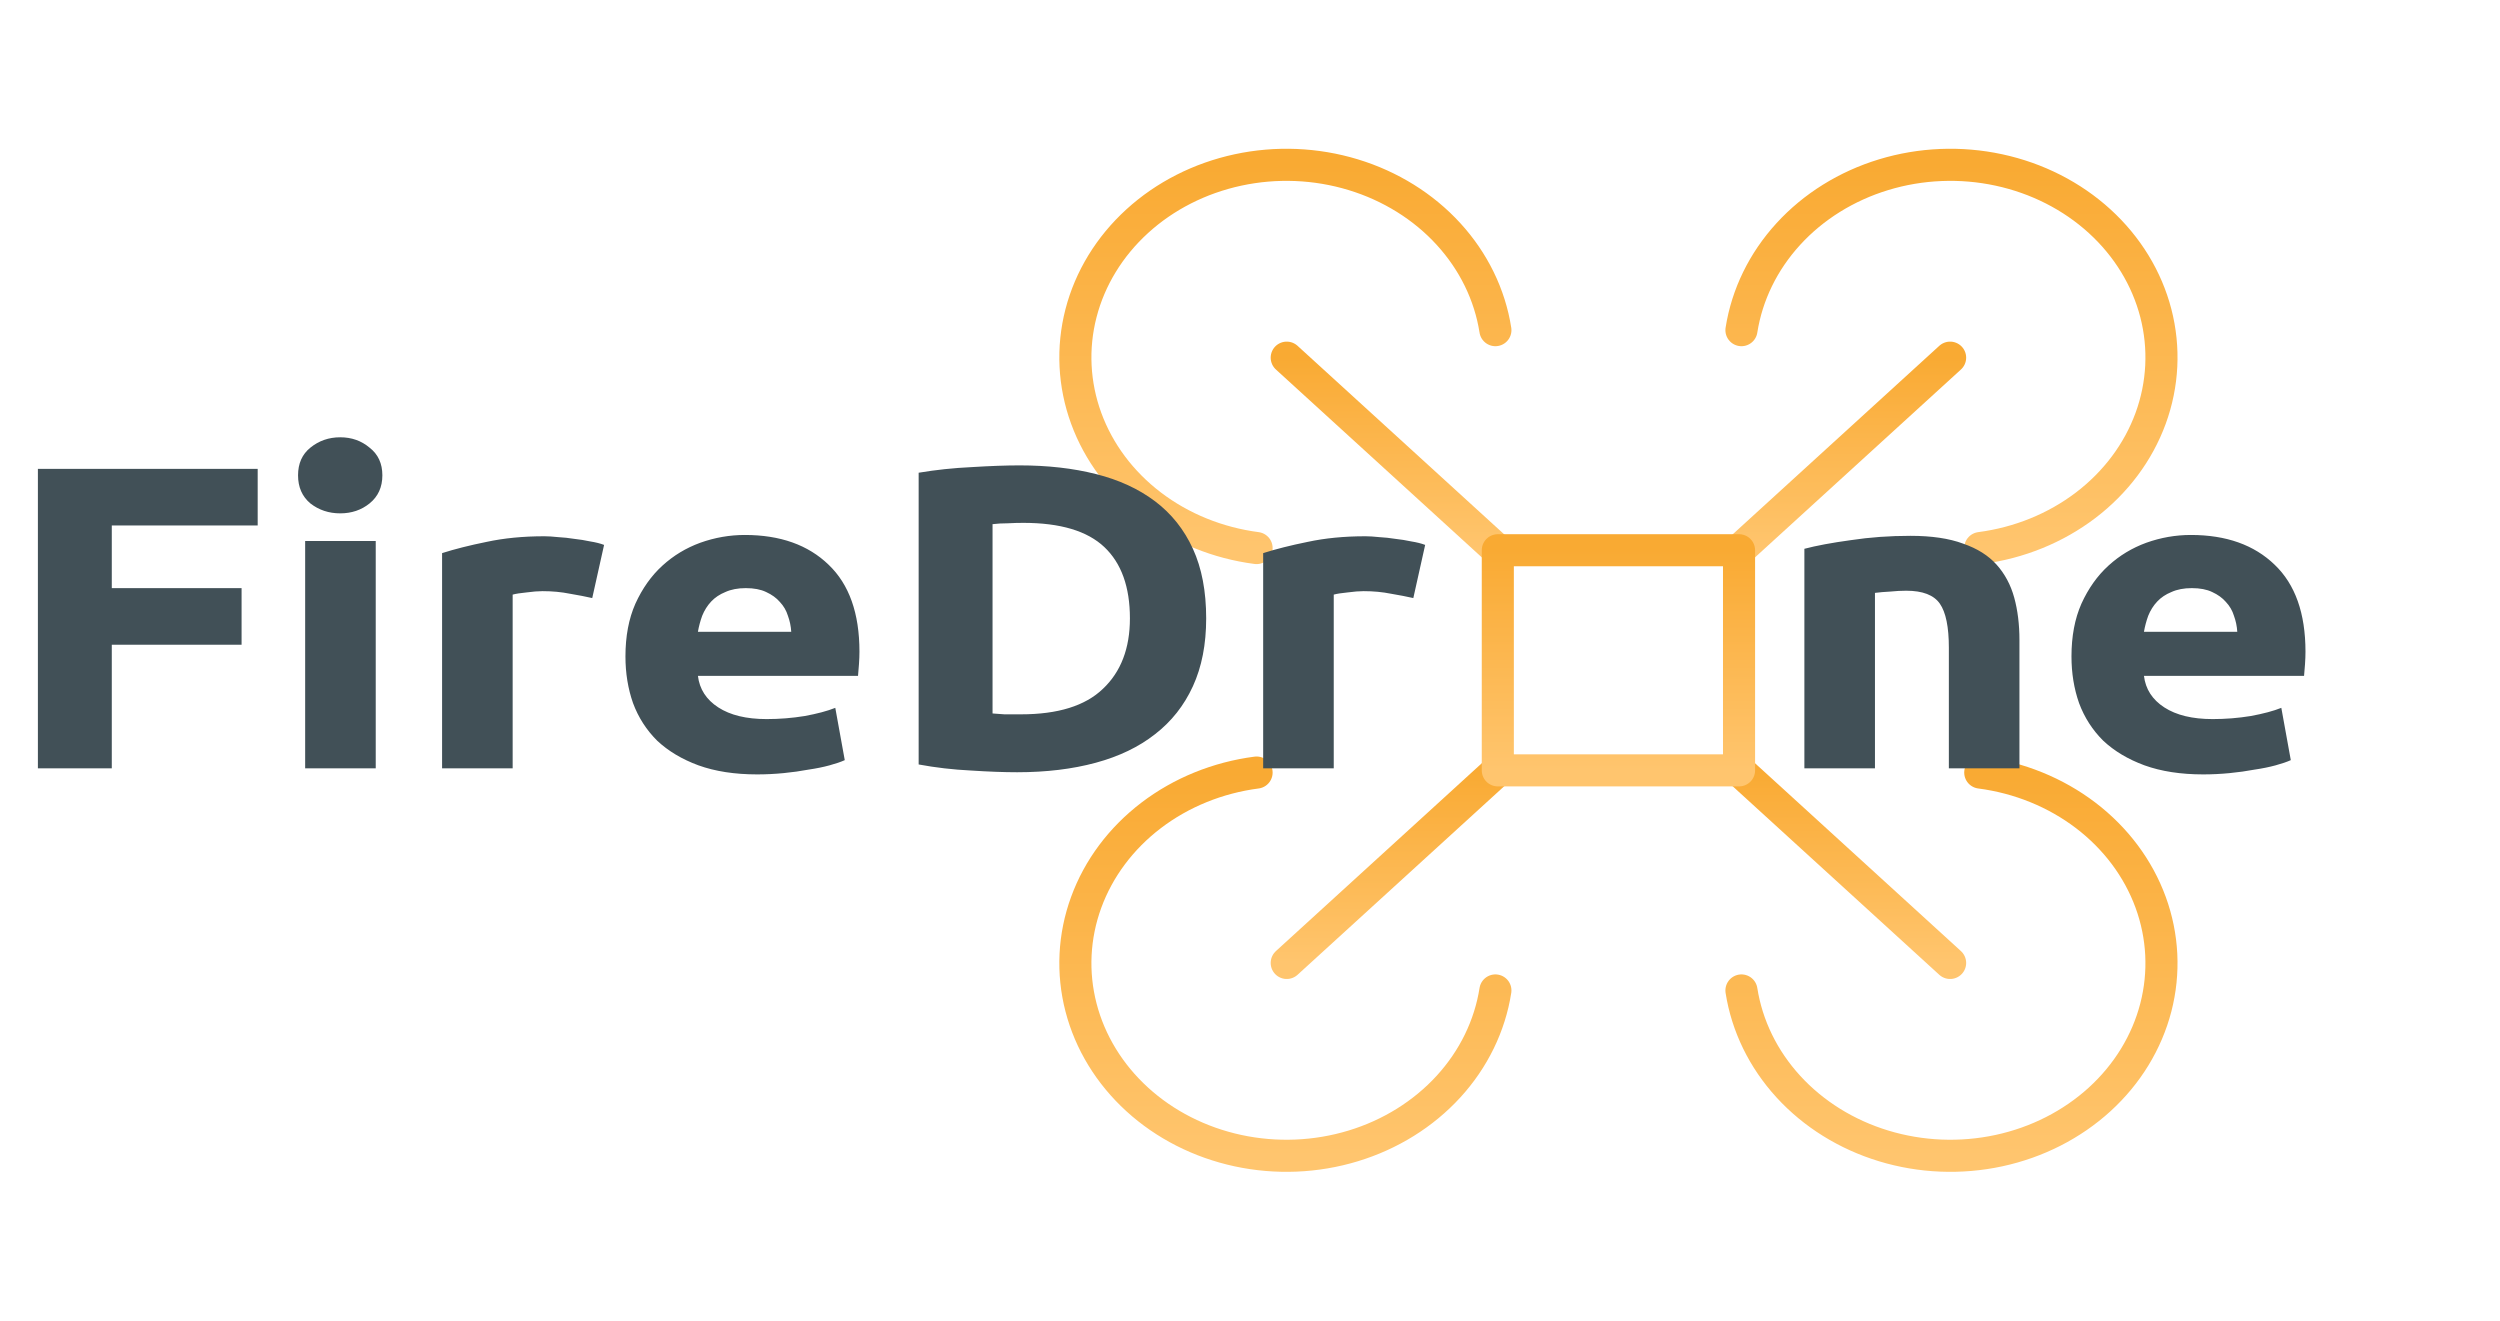 <svg width="3116" height="1646" viewBox="0 0 3116 1646" fill="none" xmlns="http://www.w3.org/2000/svg">
<path d="M1866.87 685.832L1603.78 445.791" stroke="url(#paint0_linear)" stroke-width="40" stroke-linecap="round" stroke-linejoin="round"/>
<path d="M1863.86 411.5C1856.95 367.372 1836.71 325.869 1805.4 291.647C1774.09 257.424 1732.96 231.832 1686.61 217.737C1640.26 203.642 1590.52 201.601 1542.98 211.843C1495.43 222.086 1451.94 244.207 1417.4 275.728C1382.85 307.248 1358.61 346.923 1347.38 390.308C1336.15 433.694 1338.39 479.073 1353.84 521.363C1369.29 563.653 1397.34 601.182 1434.85 629.748C1472.35 658.313 1517.84 676.781 1566.2 683.09" stroke="url(#paint1_linear)" stroke-width="40" stroke-linecap="round" stroke-linejoin="round"/>
<path d="M2167.53 685.832L2430.62 445.791" stroke="url(#paint2_linear)" stroke-width="40" stroke-linecap="round" stroke-linejoin="round"/>
<path d="M2468.2 683.09C2516.57 676.781 2562.05 658.313 2599.56 629.748C2637.07 601.182 2665.12 563.653 2680.57 521.363C2696.01 479.073 2698.25 433.694 2687.03 390.308C2675.8 346.923 2651.56 307.248 2617.01 275.728C2582.46 244.207 2538.98 222.086 2491.43 211.843C2443.88 201.601 2394.14 203.642 2347.79 217.737C2301.45 231.832 2260.31 257.424 2229.01 291.647C2197.7 325.869 2177.45 367.372 2170.54 411.5" stroke="url(#paint3_linear)" stroke-width="40" stroke-linecap="round" stroke-linejoin="round"/>
<path d="M2167.53 960.166L2430.62 1200.21" stroke="url(#paint4_linear)" stroke-width="40" stroke-linecap="round" stroke-linejoin="round"/>
<path d="M2170.54 1234.5C2177.45 1278.63 2197.7 1320.13 2229.01 1354.35C2260.31 1388.57 2301.45 1414.17 2347.79 1428.26C2394.14 1442.36 2443.88 1444.4 2491.43 1434.16C2538.98 1423.92 2582.46 1401.79 2617.01 1370.27C2651.56 1338.75 2675.8 1299.08 2687.03 1255.69C2698.25 1212.31 2696.01 1166.93 2680.57 1124.64C2665.12 1082.35 2637.07 1044.82 2599.56 1016.25C2562.05 987.69 2516.57 969.218 2468.2 962.91" stroke="url(#paint5_linear)" stroke-width="40" stroke-linecap="round" stroke-linejoin="round"/>
<path d="M1866.87 960.166L1603.78 1200.21" stroke="url(#paint6_linear)" stroke-width="40" stroke-linecap="round" stroke-linejoin="round"/>
<path d="M1566.2 962.91C1517.84 969.218 1472.35 987.69 1434.85 1016.25C1397.34 1044.82 1369.29 1082.35 1353.84 1124.64C1338.39 1166.93 1336.15 1212.31 1347.38 1255.69C1358.61 1299.08 1382.85 1338.75 1417.4 1370.27C1451.94 1401.79 1495.43 1423.92 1542.98 1434.16C1590.52 1444.4 1640.26 1442.36 1686.61 1428.26C1732.96 1414.17 1774.09 1388.57 1805.4 1354.35C1836.71 1320.13 1856.95 1278.63 1863.86 1234.5" stroke="url(#paint7_linear)" stroke-width="40" stroke-linecap="round" stroke-linejoin="round"/>
<path d="M1866.87 685.834H2167.54V960.165H1866.87V685.834Z" stroke="url(#paint8_linear)" stroke-width="40" stroke-linecap="round" stroke-linejoin="round"/>
<path d="M47.232 957.673V584.36H321.178V654.929H139.334V733.039H301.104V803.607H139.334V957.673H47.232ZM468.315 957.673H380.346V674.321H468.315V957.673ZM476.581 592.44C476.581 607.165 471.267 618.836 460.64 627.455C450.406 635.715 438.205 639.845 424.035 639.845C409.866 639.845 397.467 635.715 386.84 627.455C376.606 618.836 371.49 607.165 371.49 592.44C371.49 577.716 376.606 566.224 386.84 557.964C397.467 549.345 409.866 545.036 424.035 545.036C438.205 545.036 450.406 549.345 460.64 557.964C471.267 566.224 476.581 577.716 476.581 592.44ZM738.167 745.429C730.295 743.633 721.046 741.837 710.419 740.042C699.791 737.887 688.377 736.81 676.175 736.81C670.665 736.81 663.974 737.348 656.102 738.426C648.623 739.144 642.916 740.042 638.98 741.119V957.673H551.011V689.405C566.755 684.377 585.254 679.708 606.508 675.399C628.156 670.73 652.166 668.396 678.537 668.396C683.26 668.396 688.967 668.755 695.659 669.473C702.35 669.832 709.041 670.551 715.732 671.628C722.423 672.346 729.115 673.424 735.806 674.86C742.497 675.938 748.204 677.374 752.927 679.17L738.167 745.429ZM779.558 818.152C779.558 793.013 783.691 771.106 791.956 752.432C800.615 733.398 811.833 717.596 825.609 705.027C839.385 692.457 855.129 682.941 872.841 676.476C890.947 670.012 909.446 666.78 928.339 666.78C972.422 666.78 1007.26 679.17 1032.84 703.949C1058.42 728.37 1071.22 764.462 1071.22 812.226C1071.22 816.895 1071.02 822.102 1070.62 827.848C1070.23 833.235 1069.84 838.084 1069.44 842.393H869.889C871.857 858.913 880.319 872.021 895.276 881.717C910.233 891.414 930.307 896.262 955.497 896.262C971.635 896.262 987.378 895.005 1002.73 892.491C1018.47 889.618 1031.26 886.207 1041.1 882.256L1052.91 947.438C1048.19 949.593 1041.89 951.747 1034.02 953.902C1026.15 956.057 1017.29 957.853 1007.45 959.289C998.006 961.085 987.772 962.521 976.751 963.599C965.731 964.676 954.71 965.215 943.689 965.215C915.743 965.215 891.34 961.444 870.479 953.902C850.012 946.36 832.891 936.125 819.115 923.197C805.732 909.909 795.695 894.287 789.004 876.331C782.707 858.374 779.558 838.981 779.558 818.152ZM986.198 787.447C985.804 780.623 984.427 773.979 982.065 767.515C980.097 761.051 976.751 755.305 972.028 750.277C967.699 745.249 961.991 741.119 954.907 737.887C948.215 734.655 939.753 733.039 929.519 733.039C919.679 733.039 911.217 734.655 904.132 737.887C897.047 740.76 891.143 744.71 886.42 749.738C881.697 754.766 877.958 760.692 875.203 767.515C872.841 773.979 871.07 780.623 869.889 787.447H986.198ZM1237.11 889.259C1241.44 889.618 1246.36 889.977 1251.87 890.337C1257.78 890.337 1264.66 890.337 1272.54 890.337C1318.59 890.337 1352.63 879.742 1374.67 858.554C1397.11 837.365 1408.33 808.096 1408.33 770.747C1408.33 731.602 1397.7 701.974 1376.45 681.863C1355.19 661.752 1321.54 651.696 1275.49 651.696C1269.19 651.696 1262.7 651.876 1256 652.235C1249.31 652.235 1243.02 652.594 1237.11 653.313V889.259ZM1503.38 770.747C1503.38 803.069 1497.87 831.26 1486.85 855.322C1475.83 879.383 1460.09 899.315 1439.62 915.116C1419.54 930.918 1394.94 942.769 1365.82 950.67C1336.69 958.571 1304.02 962.521 1267.81 962.521C1251.28 962.521 1231.99 961.803 1209.95 960.366C1187.91 959.289 1166.26 956.775 1145.01 952.825V589.208C1166.26 585.617 1188.3 583.283 1211.13 582.205C1234.36 580.769 1254.23 580.051 1270.76 580.051C1305.79 580.051 1337.48 583.642 1365.82 590.824C1394.55 598.007 1419.15 609.319 1439.62 624.762C1460.09 640.204 1475.83 659.956 1486.85 684.018C1497.87 708.079 1503.38 736.989 1503.38 770.747ZM1761.56 745.429C1753.69 743.633 1744.44 741.837 1733.81 740.042C1723.19 737.887 1711.77 736.81 1699.57 736.81C1694.06 736.81 1687.37 737.348 1679.5 738.426C1672.02 739.144 1666.31 740.042 1662.38 741.119V957.673H1574.41V689.405C1590.15 684.377 1608.65 679.708 1629.9 675.399C1651.55 670.73 1675.56 668.396 1701.93 668.396C1706.66 668.396 1712.36 668.755 1719.05 669.473C1725.75 669.832 1732.44 670.551 1739.13 671.628C1745.82 672.346 1752.51 673.424 1759.2 674.86C1765.89 675.938 1771.6 677.374 1776.32 679.17L1761.56 745.429ZM2248.98 684.018C2263.94 680.068 2283.23 676.476 2306.84 673.244C2330.46 669.653 2355.26 667.857 2381.23 667.857C2407.61 667.857 2429.45 671.089 2446.77 677.554C2464.48 683.659 2478.45 692.457 2488.69 703.949C2498.92 715.442 2506.2 729.088 2510.53 744.89C2514.86 760.692 2517.03 778.289 2517.03 797.682V957.673H2429.06V807.378C2429.06 781.521 2425.32 763.205 2417.84 752.432C2410.36 741.658 2396.39 736.271 2375.92 736.271C2369.62 736.271 2362.93 736.63 2355.85 737.348C2348.76 737.707 2342.46 738.246 2336.95 738.964V957.673H2248.98V684.018ZM2581.89 818.152C2581.89 793.013 2586.03 771.106 2594.29 752.432C2602.95 733.398 2614.17 717.596 2627.95 705.027C2641.72 692.457 2657.47 682.941 2675.18 676.476C2693.28 670.012 2711.78 666.78 2730.68 666.78C2774.76 666.78 2809.59 679.17 2835.18 703.949C2860.76 728.37 2873.55 764.462 2873.55 812.226C2873.55 816.895 2873.36 822.102 2872.96 827.848C2872.57 833.235 2872.17 838.084 2871.78 842.393H2672.23C2674.19 858.913 2682.66 872.021 2697.61 881.717C2712.57 891.414 2732.64 896.262 2757.83 896.262C2773.97 896.262 2789.72 895.005 2805.07 892.491C2820.81 889.618 2833.6 886.207 2843.44 882.256L2855.25 947.438C2850.53 949.593 2844.23 951.747 2836.36 953.902C2828.49 956.057 2819.63 957.853 2809.79 959.289C2800.34 961.085 2790.11 962.521 2779.09 963.599C2768.07 964.676 2757.05 965.215 2746.03 965.215C2718.08 965.215 2693.68 961.444 2672.82 953.902C2652.35 946.36 2635.23 936.125 2621.45 923.197C2608.07 909.909 2598.03 894.287 2591.34 876.331C2585.04 858.374 2581.89 838.981 2581.89 818.152ZM2788.53 787.447C2788.14 780.623 2786.76 773.979 2784.4 767.515C2782.43 761.051 2779.09 755.305 2774.37 750.277C2770.04 745.249 2764.33 741.119 2757.24 737.887C2750.55 734.655 2742.09 733.039 2731.86 733.039C2722.02 733.039 2713.55 734.655 2706.47 737.887C2699.38 740.76 2693.48 744.71 2688.76 749.738C2684.03 754.766 2680.29 760.692 2677.54 767.515C2675.18 773.979 2673.41 780.623 2672.23 787.447H2788.53Z" fill="#415057"/>
<defs>
<linearGradient id="paint0_linear" x1="1735.33" y1="445.791" x2="1735.33" y2="685.832" gradientUnits="userSpaceOnUse">
<stop stop-color="#F9AA33"/>
<stop offset="1" stop-color="#FFC56E"/>
</linearGradient>
<linearGradient id="paint1_linear" x1="1602.1" y1="205.421" x2="1602.1" y2="683.09" gradientUnits="userSpaceOnUse">
<stop stop-color="#F9AA33"/>
<stop offset="1" stop-color="#FFC56E"/>
</linearGradient>
<linearGradient id="paint2_linear" x1="2299.08" y1="445.791" x2="2299.08" y2="685.832" gradientUnits="userSpaceOnUse">
<stop stop-color="#F9AA33"/>
<stop offset="1" stop-color="#FFC56E"/>
</linearGradient>
<linearGradient id="paint3_linear" x1="2432.3" y1="205.421" x2="2432.3" y2="683.09" gradientUnits="userSpaceOnUse">
<stop stop-color="#F9AA33"/>
<stop offset="1" stop-color="#FFC56E"/>
</linearGradient>
<linearGradient id="paint4_linear" x1="2299.08" y1="960.166" x2="2299.08" y2="1200.21" gradientUnits="userSpaceOnUse">
<stop stop-color="#F9AA33"/>
<stop offset="1" stop-color="#FFC56E"/>
</linearGradient>
<linearGradient id="paint5_linear" x1="2432.3" y1="962.91" x2="2432.3" y2="1440.58" gradientUnits="userSpaceOnUse">
<stop stop-color="#F9AA33"/>
<stop offset="1" stop-color="#FFC56E"/>
</linearGradient>
<linearGradient id="paint6_linear" x1="1735.33" y1="960.166" x2="1735.33" y2="1200.21" gradientUnits="userSpaceOnUse">
<stop stop-color="#F9AA33"/>
<stop offset="1" stop-color="#FFC56E"/>
</linearGradient>
<linearGradient id="paint7_linear" x1="1602.1" y1="962.91" x2="1602.1" y2="1440.58" gradientUnits="userSpaceOnUse">
<stop stop-color="#F9AA33"/>
<stop offset="1" stop-color="#FFC56E"/>
</linearGradient>
<linearGradient id="paint8_linear" x1="2017.2" y1="685.834" x2="2017.2" y2="960.165" gradientUnits="userSpaceOnUse">
<stop stop-color="#F9AA33"/>
<stop offset="1" stop-color="#FFC56E"/>
</linearGradient>
</defs>
</svg>
